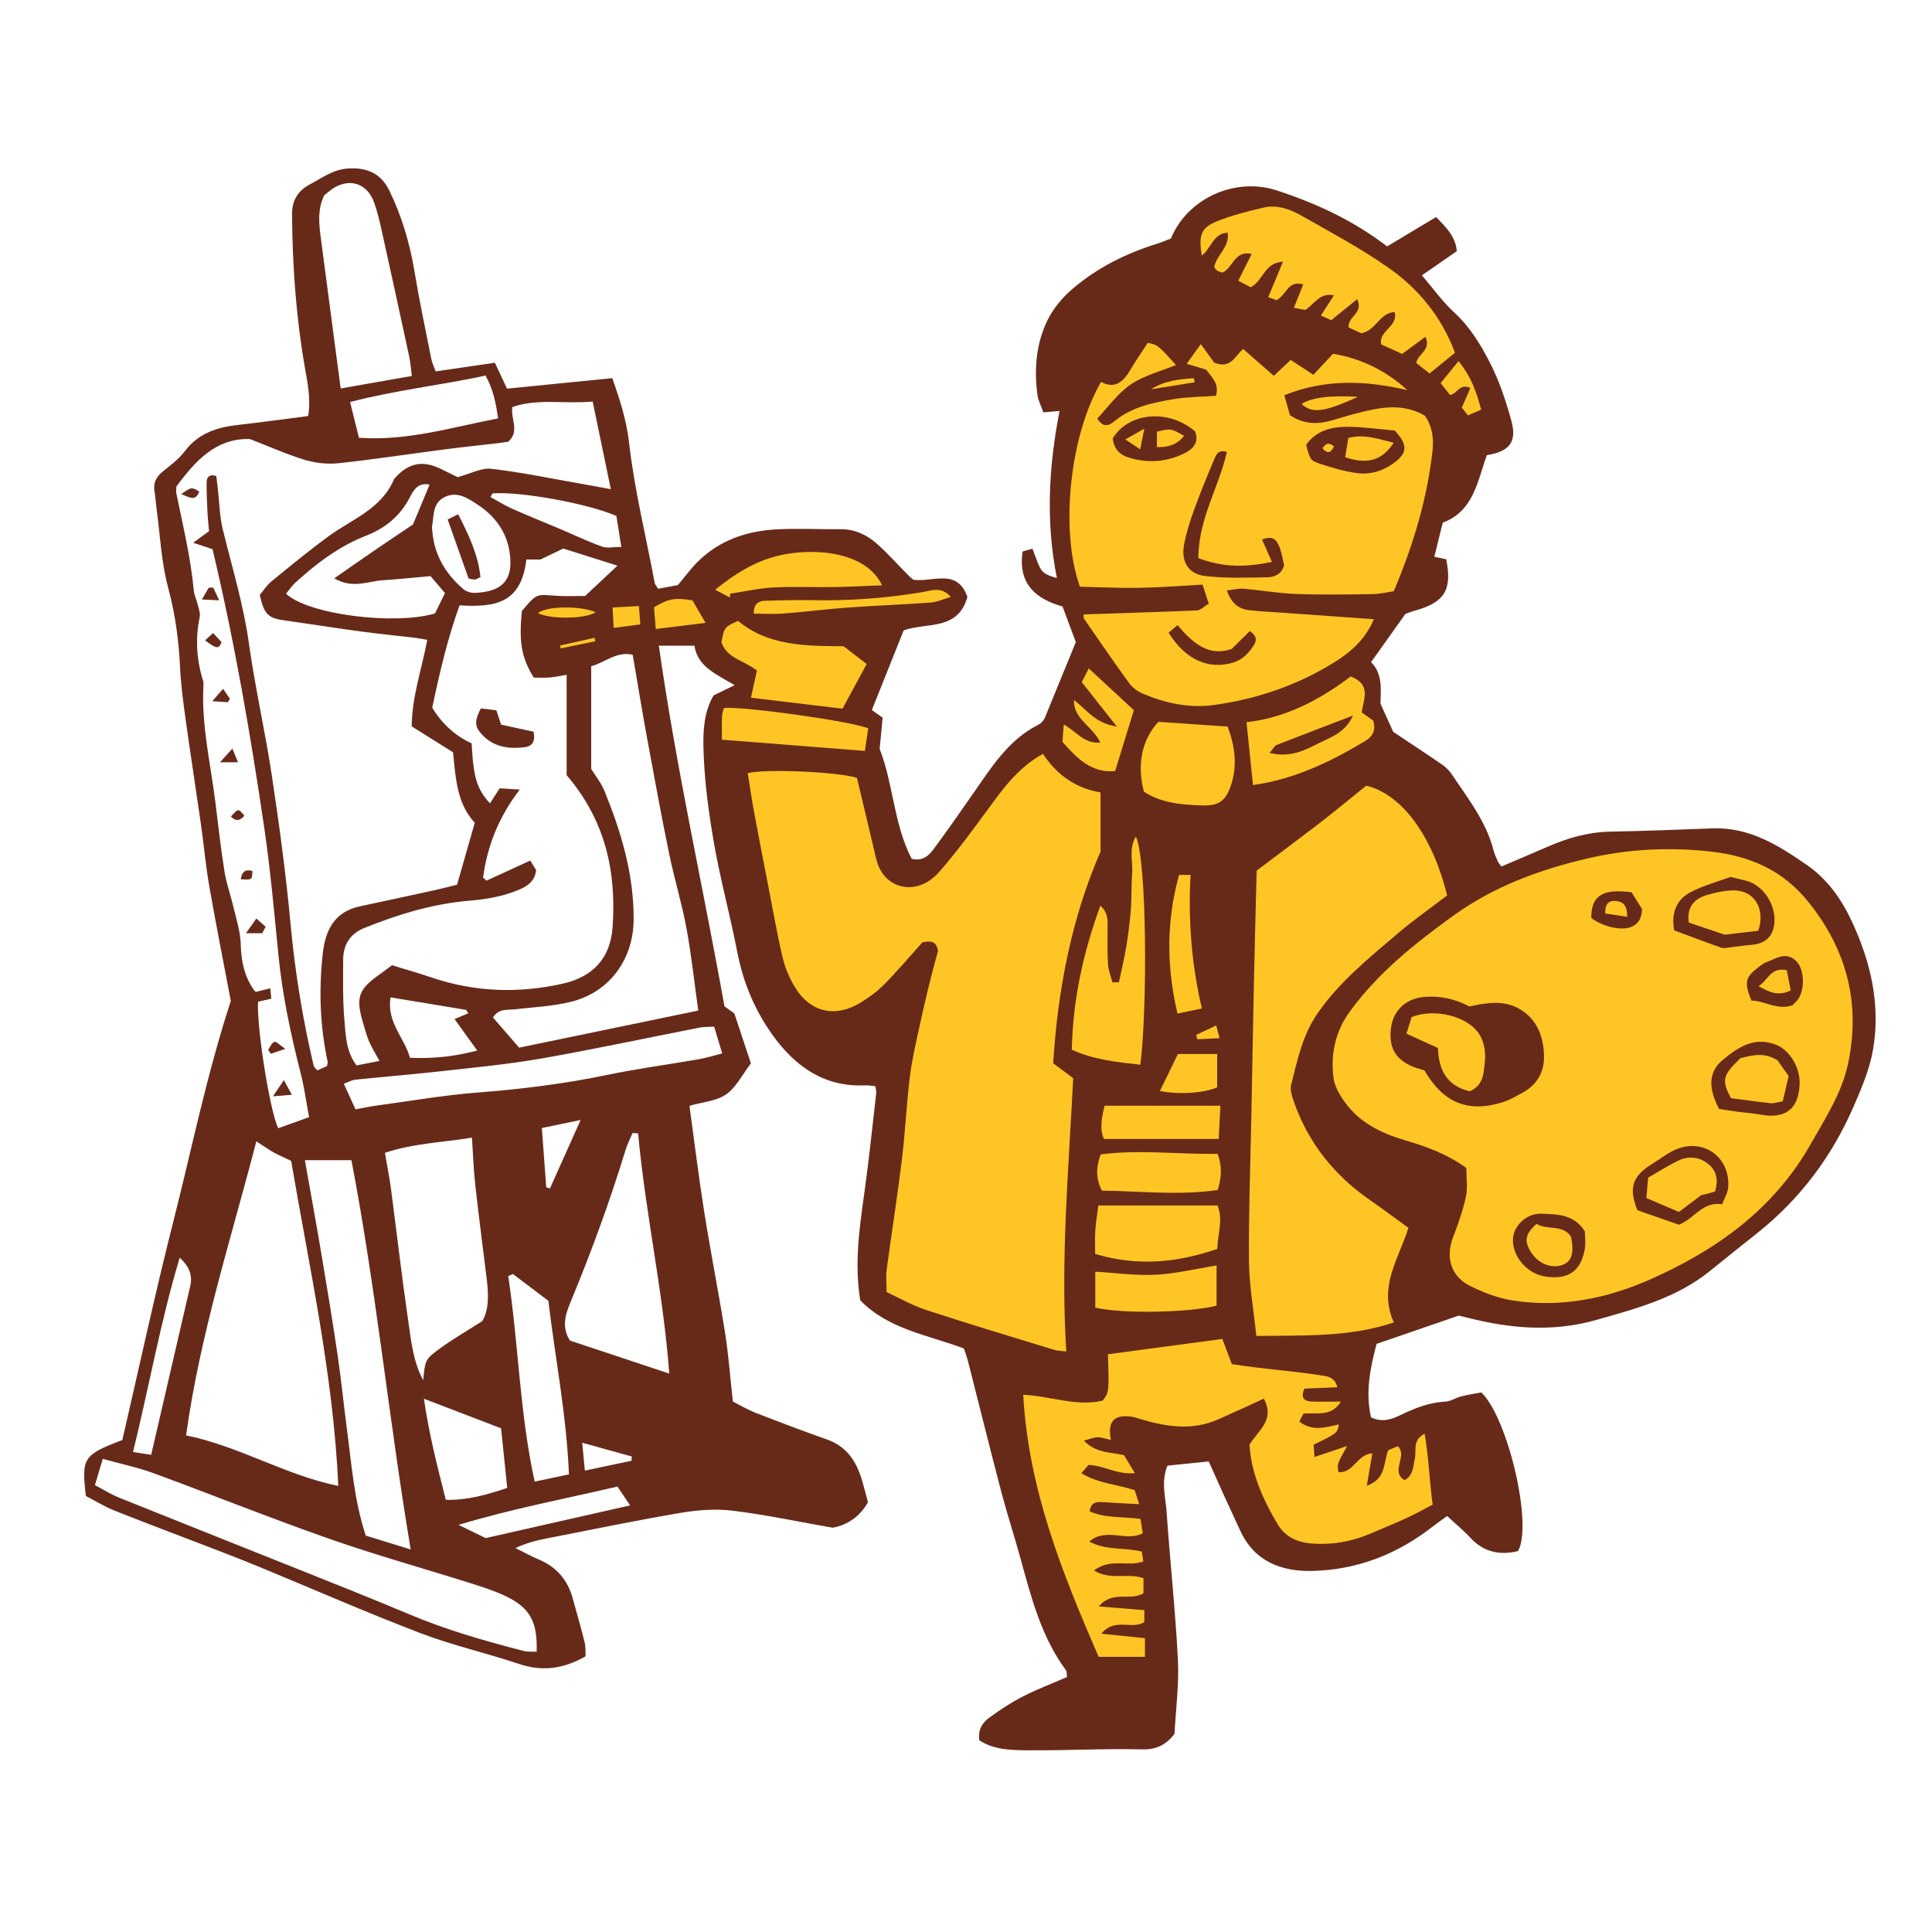 <svg version="1.1" id="svg" xmlns="http://www.w3.org/2000/svg" xmlns:xlink="http://www.w3.org/1999/xlink" x="0px" y="0px"
	 width="200px" height="200px" viewBox="0 0 200 200" enable-background="new 0 0 200 200" xml:space="preserve">
<path class="stroke" fill="#672a19"  fill-rule="evenodd" clip-rule="evenodd" d="M99.78,139.595c-3.734-1.406-7.826-1.992-10.728-4.989
	c-0.62-3.774-0.09-7.433,0.423-11.103c0.48-3.433,0.833-6.883,1.23-10.326c0.024-0.221-0.052-0.452-0.089-0.735
	c-0.381-0.034-0.727-0.103-1.068-0.087c-4.196,0.194-7.194-1.933-9.508-5.124c-1.872-2.582-3.102-5.484-3.713-8.662
	c-0.723-3.749-1.744-7.443-2.401-11.202c-0.565-3.229-1.009-6.512-1.101-9.782c-0.053-1.854,0.028-3.872,1.047-5.599
	c0.621-0.301,1.218-0.59,2.179-1.057c-1.956-1.156-3.84-1.935-4.163-4.087c-1.215,0-2.31,0-3.684,0
	c1.775,12.573,4.551,24.812,6.791,37.327c0.208,0.15,0.583,0.423,1.027,0.747c0.553,1.667,1.121,3.381,1.713,5.164
	c-0.882,1.151-1.516,2.468-2.559,3.204c-0.984,0.696-2.399,0.783-3.803,1.19c0.508,3.692,0.952,7.354,1.531,10.998
	c0.662,4.174,1.491,8.322,2.154,12.497c0.358,2.258,0.523,4.546,0.808,7.114c0.697,0.351,1.481,0.828,2.325,1.157
	c2.459,0.96,4.928,1.9,7.419,2.774c2.054,0.72,3.048,2.281,3.627,4.227c0.217,0.731,0.401,1.473,0.617,2.266
	c-0.883,1.585-2.285,2.414-3.669,2.639c-3.723-0.651-7.062-1.369-10.438-1.771c-1.772-0.211-3.643-0.045-5.415,0.257
	c-4.574,0.778-9.12,1.723-13.675,2.613c-1.082,0.211-2.156,0.47-3.29,1.011c0.809,0.399,1.601,0.841,2.43,1.191
	c1.808,0.763,2.95,2.086,3.475,3.959c0.428,1.529,0.867,3.057,1.249,4.596c0.121,0.49,0.077,1.02,0.103,1.456
	c-2.29,1.312-4.485,1.598-6.885,0.795c-3.395-1.137-6.914-1.927-10.252-3.204c-5.592-2.14-11.081-4.55-16.617-6.835
	c-1.412-0.584-2.835-1.143-4.262-1.692c-3.563-1.374-7.142-2.71-10.691-4.119c-1.08-0.43-2.083-1.052-3.028-1.539
	c-0.458-3.956-0.261-4.259,3.774-5.79c1.735-7.485,3.371-15.11,5.29-22.663c1.905-7.501,3.433-15.108,5.94-22.794
	c-0.703-3.722-1.515-7.808-2.234-11.911c-0.366-2.082-0.547-4.197-0.845-6.292c-0.532-3.723-1.114-7.44-1.63-11.166
	c-0.242-1.746-0.469-3.5-0.551-5.258c-0.129-2.771-0.501-5.46-1.229-8.164c-0.711-2.646-0.826-5.45-1.199-8.187
	c-0.079-0.583-0.107-1.174-0.208-1.753c-0.147-0.844,0.138-1.474,0.787-2.015c0.811-0.678,1.711-1.311,2.333-2.142
	c1.399-1.869,3.322-2.492,5.498-2.737c2.389-0.271,4.77-0.603,7.285-0.923c0.301-1.789-0.07-3.463-0.354-5.103
	c-0.903-5.229-1.281-10.492-1.312-15.789c-0.009-1.433,0.606-2.445,1.894-3.12c1.242-0.65,2.351-1.507,3.856-1.612
	c1.984-0.142,3.454,0.493,4.336,2.313c1.289,2.66,2.111,5.46,2.595,8.38c0.499,3.015,1.137,6.006,1.731,9.003
	c0.078,0.396,0.266,0.772,0.455,1.305c2.014-0.294,4.015-0.588,6.128-0.896c0.455,0.972,0.844,1.799,1.259,2.683
	c3.618-0.361,7.216-0.72,10.894-1.086c0.832,2.328,1.487,4.458,1.737,6.664c0.557,4.91,1.757,9.695,2.656,14.539
	c0.031,0.158,0.172,0.296,0.354,0.597c0.688-0.129,1.418-0.264,2.047-0.381c0.73-0.869,1.319-1.684,2.021-2.386
	c2.235-2.229,5.047-3.202,8.117-3.376c2.226-0.127,4.464-0.002,6.695-0.021c1.436-0.012,2.671,0.552,3.698,1.444
	c1.189,1.033,2.233,2.233,3.346,3.355c0.164,0.166,0.35,0.309,0.486,0.428c1.996,0.301,4.548-1.244,5.607,1.785
	c-0.979,3.538-4.232,2.604-6.597,3.461c-1.084,2.711-2.169,5.426-3.297,8.248c0.349,0.247,0.655,0.463,1.12,0.79
	c-0.091,0.941-0.189,1.979-0.31,3.24c1.413,3.554,1.439,7.751,3.314,11.363c1.06,0.277,1.727-0.269,2.213-0.922
	c1.436-1.924,2.804-3.899,4.178-5.869c1.876-2.688,3.612-5.5,6.683-7.062c0.355-0.182,0.639-0.508,0.764-0.866
	c1.02-2.491,2.039-4.981,3.156-7.708c-0.369-0.986-0.838-2.246-1.376-3.685c-2.671-0.762-4.646-2.258-4.132-5.7
	c0.328-0.091,0.676-0.19,1.014-0.285c0.921,2.391,0.758,2.517,2.533,3.045c-1.16-5.797-0.86-11.479,0.275-17.307
	c-0.586,0.051-1.01,0.09-1.674,0.148c-0.21-0.607-0.544-1.224-0.626-1.872c-0.335-2.614-0.122-5.221,1.017-7.597
	c0.59-1.231,1.543-2.386,2.584-3.281c2.568-2.208,5.566-3.707,8.807-4.711c0.502-0.155,0.982-0.37,1.421-0.538
	c1.733-4.196,6.671-6.366,10.918-4.989c4.108,1.333,7.964,3.126,11.463,5.808c1.691-1.014,3.343-2.004,5.073-3.041
	c1.023,1.061,2.016,2.008,2.139,3.535c-1.186,0.82-2.32,1.605-3.613,2.5c1.191,1.39,2.147,2.747,3.343,3.84
	c1.606,1.47,2.714,3.284,3.67,5.141c0.985,1.914,1.689,4.009,2.253,6.095c0.59,2.187-0.205,3.167-2.538,3.538
	c-0.975,2.651-1.345,5.793-4.569,6.991c-0.3,1.209-0.578,2.336-0.873,3.53c0.515,0.107,0.887,0.186,1.23,0.258
	c0.639,3.125-0.154,4.441-3.113,5.282c-0.336,0.096-0.672,0.2-0.997,0.329c-0.159,0.064-0.292,0.194-0.146,0.094
	c-1.278,1.797-2.362,3.32-3.519,4.945c1.199,1.186,1.009,2.8,0.974,4.3c0.438,0.966,0.843,1.86,1.322,2.92
	c1.588,1.058,3.35,2.211,5.084,3.402c0.379,0.26,0.725,0.617,0.98,1c1.664,2.485,3.545,4.855,4.311,7.837
	c0.102,0.396,0.274,0.776,0.437,1.153c0.067,0.154,0.195,0.284,0.381,0.544c1.589-0.678,3.195-1.351,4.79-2.048
	c2.065-0.902,4.185-1.516,6.468-1.562c3.526-0.067,7.051-0.204,10.575-0.338c3.838-0.145,6.874,1.761,9.838,3.826
	c2.085,1.452,3.516,3.48,4.575,5.737c1.989,4.235,3.029,8.699,2.223,13.362c-0.354,2.044-1.208,4.035-2.048,5.958
	c-2.225,5.092-5.477,9.439-9.83,12.93c-1.652,1.323-3.316,2.633-4.957,3.97c-3.482,2.837-7.685,3.938-11.891,5.125
	c-4.466,1.261-8.834,0.865-13.224-0.244c-0.396-0.1-0.794-0.194-0.925-0.227c-2.951,1.016-5.656,1.946-8.516,2.929
	c-0.637,2.439-1.184,4.984-0.571,7.607c1.129,0.528,2.077,0.234,2.987-0.209c1.489-0.725,2.994-1.335,4.688-1.419
	c0.561-0.028,1.096-0.401,1.661-0.544c0.726-0.183,1.468-0.292,2.087-0.411c2.821,2.787,5.332,13.832,3.786,16.428
	c-1.858,0.446-3.525,0.133-4.921-1.375c-0.71-0.768-1.527-1.437-2.41-2.257c-0.472,0.344-1.041,0.735-1.585,1.158
	c-3.643,2.831-7.78,4.42-12.376,4.525c-3.238,0.073-6.03-0.996-7.494-4.241c-0.531-1.177-1.086-2.344-1.621-3.52
	c-0.531-1.167-1.051-2.34-1.604-3.572c-1.51,0.153-2.889,0.293-4.275,0.434c-0.684,1.674-0.191,3.255-0.085,4.798
	c0.351,5.104,0.91,10.195,1.169,15.302c0.129,2.556-0.222,5.135-0.354,7.676c-0.882,1.104-1.834,1.632-3.337,1.596
	c-3.938-0.098-7.885,0.127-11.825,0.096c-1.726-0.014-3.521-0.037-5.039-1.033c-0.16-1.067,0.299-1.797,0.946-2.281
	c1.118-0.835,2.302-1.61,3.542-2.247c1.49-0.767,3.067-1.363,4.584-2.022c-0.047-0.361-0.011-0.572-0.1-0.693
	c-2.542-3.443-3.589-7.49-4.693-11.521c-0.637-2.325-1.392-4.618-2.004-6.949c-1.18-4.491-2.293-8.999-3.442-13.498
	C100.105,140.496,99.934,140.058,99.78,139.595z M25.861,45.449c-3.502-0.106-5.64,2.258-7.603,4.922
	c0,0.278-0.04,0.521,0.006,0.745c0.686,3.33,1.483,6.641,1.8,10.039c0.042,0.459,0.277,0.898,0.385,1.354s0.311,0.953,0.222,1.379
	c-0.464,2.238-0.327,4.424,0.355,6.592c0.052,0.163,0.042,0.352,0.033,0.527c-0.222,4.093,0.749,8.062,1.243,12.08
	c0.294,2.384,0.559,4.773,0.94,7.144c0.204,1.264,0.653,2.485,0.944,3.738c0.291,1.249,0.706,2.509,0.736,3.771
	c0.041,1.767,0.376,3.371,1.412,4.808c0.059,0.08,0.168,0.123,0.175,0.128c0.489-0.122,0.916-0.229,1.475-0.369
	c0.042,0.46,0.07,0.771,0.099,1.08c-0.537,0.121-0.97,0.219-1.371,0.309c-0.153,2.541,1.196,11.229,2.086,13.1
	c1.031-0.371,2.087-0.751,3.199-1.15c-0.307-1.631-0.5-3.089-0.861-4.503c-1.034-4.048-1.904-8.12-2.314-12.288
	c-0.434-4.386-0.824-8.779-1.463-13.137c-1.424-9.703-3.093-19.367-5.359-28.87c-0.611-0.202-1.131-0.375-2.002-0.664
	c0.696-0.508,1.123-0.818,1.643-1.196c-0.054-0.64-0.133-1.336-0.166-2.034c-0.05-0.997-0.096-1.997-0.086-2.994
	c0.006-0.525,0.235-0.92,1-0.678c0.05,0.41,0.11,0.865,0.162,1.32c0.162,1.396,0.178,2.829,0.508,4.183
	c0.958,3.933,2.15,7.796,2.711,11.837c0.639,4.593,1.69,9.126,2.379,13.714c0.768,5.114,1.463,10.247,1.938,15.396
	c0.457,4.931,1.25,9.786,2.385,14.596c0.036,0.151,0.209,0.271,0.376,0.475c0.351-0.152,0.704-0.305,1-0.435
	c0.038-0.229,0.093-0.352,0.07-0.457c-0.797-3.714-0.927-7.46-0.501-11.227c0.271-2.397,1.205-4.301,3.837-4.86
	c2.641-0.561,5.278-1.134,7.915-1.713c0.784-0.173,1.559-0.384,2.148-0.53c0.647-2.265,1.225-4.285,1.832-6.413
	c-1.832-1.948-1.979-4.565-2.25-7.288c-1.394-0.875-2.821-1.771-4.277-2.686c0.024-3.098,1.041-5.947,1.611-8.959
	c-0.484-0.081-0.875-0.164-1.27-0.211c-1.866-0.221-3.738-0.401-5.602-0.653c-2.671-0.362-5.335-0.783-8.004-1.163
	c-1.611-0.23-2.026-0.64-2.466-2.617c0.357-0.425,0.706-0.991,1.192-1.39c1.953-1.599,3.904-3.205,5.94-4.692
	c2.428-1.774,5.469-2.821,6.762-5.894c0.022-0.052,0.073-0.093,0.112-0.136c1.389-1.562,2.871-1.855,4.734-0.939
	c0.682,0.335,1.364,0.666,1.747,0.852c1.363-0.363,2.46-0.98,3.47-0.864c3.08,0.356,6.129,0.994,9.188,1.528
	c0.962,0.167,1.92,0.351,3.198,0.586c-0.65-3.14-1.25-6.033-1.881-9.074c-2.919,0.271-5.678-0.342-8.309,0.566
	c-0.208,1.279,0.799,2.498-0.438,3.597c-0.293,0.041-0.69,0.104-1.092,0.15c-1.809,0.212-3.62,0.398-5.425,0.633
	c-3.668,0.477-7.326,1.038-11.004,1.435c-1.137,0.122-2.373,0.001-3.47-0.325C29.771,47.072,27.997,46.271,25.861,45.449z
	 M63.919,58.557c-2-0.632-3.756-1.187-5.607-1.772c-0.723,0.346-1.514,0.725-2.37,1.136c-0.442,0-0.953,0-1.453,0
	c-0.523,4.519-3.201,4.971-6.916,4.744c-1.243,3.429-2.073,7.007-2.827,10.6c1.043,1.702,2.409,2.925,4.076,3.687
	c0.189,3.554,0.519,4.681,1.9,6.214c0.358-0.558,0.71-1.104,1.003-1.56c0.822,0.052,1.373,0.086,2.08,0.13
	c-2.171,2.821-3.358,5.823-3.795,9.105c0.116,0.109,0.234,0.217,0.351,0.325c1.515-0.695,3.031-1.393,4.534-2.083
	c0.235,0.387,0.436,0.713,0.605,0.993c-0.135,1.132-0.87,1.646-1.788,2.034c-1.646,0.692-3.354,0.982-5.133,1.131
	c-3.772,0.316-7.366,1.413-10.866,2.824c-1.477,0.595-2.191,1.741-2.189,3.306c0.002,2.059-0.055,4.125,0.124,6.171
	c0.14,1.597,0.153,3.291,1.261,4.75c0.751-0.146,1.473-0.287,2.375-0.463c-0.447-0.828-0.827-1.423-1.096-2.062
	c-0.272-0.648-0.442-1.341-0.643-2.017c-0.727-2.455-0.418-3.342,1.643-4.801c0.471-0.332,0.928-0.686,1.392-1.029
	c1.412,0.436,2.765,0.817,4.095,1.269c4.461,1.513,8.984,1.665,13.557,0.645c3.133-0.7,4.955-2.628,5.182-5.84
	c0.402-5.69-0.698-11-4.757-15.752c0-3.221,0-6.72,0-10.386c-0.763,0.124-1.266,0.241-1.772,0.278
	c-0.566,0.042-1.138,0.01-1.632,0.01c-1.281-2.093-1.549-3.668-1.228-6.893c1.642-1.964,1.53-1.69,3.736-1.566
	c0.875,0.049,1.757,0.008,2.812,0.008C61.607,60.723,62.741,59.659,63.919,58.557z M26.536,118.15
	c-2.622,10.121-5.825,19.964-7.273,30.44c5.528,1.126,10.273,4.118,15.759,5.233c-0.531-11.601-3.012-22.638-4.881-33.653
	c-0.748-0.355-1.29-0.58-1.799-0.863C27.841,119.028,27.373,118.69,26.536,118.15z M53.74,108.454
	c6.219-1.287,12.332-2.554,18.545-3.84c-0.414-2.957-0.709-5.758-1.222-8.519c-0.482-2.595-1.261-5.132-1.793-7.719
	c-0.815-3.969-1.548-7.954-2.279-11.94c-0.528-2.876-0.998-5.764-1.495-8.66c-1.696-0.377-2.854,0.812-4.294,1.19
	c0,3.631,0,7.146,0,10.636c0.464,0.752,1.037,1.453,1.364,2.256c1.737,4.26,3.044,8.623,3.029,13.292
	c-0.012,4.141-2.482,7.57-6.487,8.555c-1.921,0.472-3.936,0.565-5.913,0.786c-0.738,0.084-1.543-0.115-2.166,0.836
	C51.869,106.296,52.737,107.296,53.74,108.454z M9.826,153.741c1.025,0.538,1.721,0.981,2.472,1.283
	c5.929,2.387,11.872,4.738,17.805,7.116c4.083,1.636,8.179,3.247,12.23,4.958c3.855,1.629,7.856,2.773,11.896,3.812
	c0.42,0.109,0.882,0.056,1.324,0.076c0.104-3.108-0.688-4.559-3.244-5.771c-1.16-0.55-2.401-0.944-3.629-1.332
	c-4.873-1.537-9.804-2.909-14.623-4.599c-6.096-2.137-12.092-4.552-18.155-6.778c-1.633-0.6-3.354-0.955-5.263-1.486
	C10.348,151.996,10.109,152.792,9.826,153.741z M31.562,120.102c0.615,3.49,1.207,6.721,1.752,9.959
	c0.574,3.417,1.139,6.835,1.642,10.262c0.374,2.551,0.624,5.119,0.964,7.676c0.48,3.604,0.723,7.251,1.943,10.965
	c1.353,0.417,2.824,0.871,4.65,1.436c-2.284-13.666-3.596-27.091-6.134-40.297C34.71,120.102,33.315,120.102,31.562,120.102z
	 M49.913,136.769c0.706-1.131,0.675-2.746,0.47-4.39c-0.406-3.263-0.828-6.522-1.19-9.79c-0.173-1.555-0.222-3.121-0.335-4.818
	c-3.09,0.5-6.077,0.586-9.01,1.57c0.227,1.326,0.467,2.524,0.626,3.731c0.606,4.594,1.132,9.197,1.802,13.782
	c0.292,1.995,0.478,4.054,1.532,6.028c0.212-2.128,0.183-2.167,1.878-3.394C46.899,138.611,48.206,137.859,49.913,136.769z
	 M66.059,117.327c-0.193-0.01-0.387-0.02-0.581-0.031c-0.24,0.577-0.533,1.138-0.715,1.732c-1.617,5.285-3.511,10.468-5.624,15.576
	c-0.521,1.265-1.101,2.649-0.14,4.169c3.27,1.087,6.645,2.209,10.283,3.42C68.646,133.644,66.802,125.56,66.059,117.327z
	 M42.634,38.92c-0.117-0.879-0.154-1.459-0.276-2.021c-0.951-4.412-1.911-8.823-2.889-13.229c-0.203-0.917-0.429-1.834-0.743-2.716
	c-0.718-2.012-2.617-2.59-4.366-1.369c-0.286,0.2-0.55,0.433-0.798,0.632c-0.699,1.437-0.549,2.898-0.359,4.357
	c0.522,4.011,1.056,8.019,1.586,12.028c0.151,1.144,0.304,2.286,0.479,3.611C37.756,39.776,40.087,39.367,42.634,38.92z
	 M36.805,114.842c0.854-0.157,1.482-0.298,2.119-0.385c3.494-0.472,6.977-1.082,10.486-1.355c4.516-0.352,8.984-0.896,13.42-1.821
	c3.156-0.659,6.359-1.079,9.538-1.634c0.783-0.137,1.548-0.384,2.392-0.599c-0.311-1.032-0.561-1.864-0.832-2.767
	c-0.563,0.031-1.03,0.004-1.475,0.091c-5.477,1.069-10.936,2.245-16.431,3.208c-3.464,0.605-6.979,0.933-10.478,1.325
	c-2.92,0.328-5.851,0.562-8.773,0.866c-0.365,0.039-0.713,0.252-1.178,0.423C36.016,113.116,36.375,113.901,36.805,114.842z
	 M44.566,59.639c-1.772,0.157-3.346,0.327-4.923,0.426c-1.554,0.1-3.141,0.923-5.039-0.198c1.557-1.08,2.877-2.008,4.21-2.918
	c1.402-0.958,2.815-1.899,3.938-2.656c0.655-1.571,1.177-2.822,1.722-4.129c-1.213-0.24-1.655,0.561-2.061,1.342
	c-0.996,1.915-2.512,3.166-4.527,3.953c-2.773,1.081-5.117,2.866-7.306,4.852c-0.371,0.337-0.653,0.771-0.969,1.152
	c2.275,2.154,11.21,3.28,15.416,2.046c0.331-0.675,0.662-1.35,1.037-2.114C45.578,60.823,45.089,60.251,44.566,59.639z
	 M53.095,131.884c-0.161,0.075-0.322,0.151-0.483,0.227c1.068,7.021,1.18,14.163,2.736,21.266c1.269-0.268,2.379-0.502,3.549-0.75
	c-0.257-6.2-1.428-12.071-2.132-17.971C55.498,133.699,54.297,132.791,53.095,131.884z M37.158,45.319
	c5.052,0.35,9.625-1.095,14.403-2.004c-0.234-1.658-0.52-3.053-1.298-4.433c-4.666,1.001-9.356,1.515-14.023,2.737
	C36.563,42.927,36.843,44.05,37.158,45.319z M51.872,147.858c-2.685-1.029-5.229-2.005-7.989-3.063
	c0.52,3.607,1.385,7.013,2.268,10.465c2.298,0.056,4.271-0.539,6.358-1.228C52.285,151.863,52.076,149.843,51.872,147.858z
	 M44.721,54.521c0.106,2.747,1.315,4.821,3.275,6.486c0.283,0.239,0.757,0.38,1.134,0.367c2.538-0.093,4.132-1.034,3.614-4.275
	c-0.33-2.072-1.498-3.66-3.243-4.821c-1.038-0.689-2.116-1.436-3.408-0.854C44.725,52.04,44.934,53.459,44.721,54.521z
	 M42.439,109.501c2.486,0.109,4.658-0.146,6.964-0.748c-0.776-1.076-1.445-2.006-2.35-3.26c0.541-0.226,0.985-0.411,1.429-0.596
	c-0.077-0.118-0.154-0.235-0.232-0.354c-2.555-0.423-5.109-0.846-7.82-1.295C40.011,105.841,41.871,107.413,42.439,109.501z
	 M15.65,150.601c1.369-5.92,2.703-11.69,4.041-17.459c0.262-1.134-0.097-2.032-1.088-2.946c-2.004,6.66-3.165,13.347-4.833,20.116
	C14.444,150.414,14.982,150.497,15.65,150.601z M50.986,51.076c-0.07,0.125-0.14,0.251-0.209,0.375
	c0.733,0.402,1.444,0.858,2.207,1.197c1.651,0.734,3.332,1.405,4.998,2.111c1.447,0.613,2.87,1.295,4.348,1.827
	c0.525,0.19,1.176,0.031,1.988,0.031c-0.2-1.258-0.362-2.275-0.511-3.208C60.783,52.1,53.816,50.853,50.986,51.076z M50.279,159.222
	c4.924-1.114,9.811-2.22,14.951-3.384c-0.54-0.802-0.911-1.353-1.312-1.949c-5.451,1.273-10.832,2.276-16.451,3.966
	C48.646,158.427,49.466,158.826,50.279,159.222z M56.545,122.906c0.129,0.038,0.258,0.079,0.387,0.118
	c1.007-2.244,2.012-4.488,3.175-7.085c-1.58,0.329-2.747,0.57-4.013,0.834C56.25,118.896,56.396,120.901,56.545,122.906z
	 M60.271,149.349c0.103,1.086,0.179,1.893,0.273,2.887c1.791-0.377,3.309-0.695,4.827-1.016c0.01-0.148,0.021-0.296,0.033-0.442
	C63.799,150.33,62.193,149.884,60.271,149.349z"/>
<path class="stroke" fill="#672a19"  fill-rule="evenodd" clip-rule="evenodd" d="M27.148,96.609c-0.46,0-0.92,0-1.688,0c0.409-0.579,0.64-0.905,1.08-1.527
	c0.42,0.374,0.688,0.613,0.956,0.853C27.381,96.159,27.265,96.385,27.148,96.609z"/>
<path class="stroke" fill="#672a19"  fill-rule="evenodd" clip-rule="evenodd" d="M24.053,77.493c0.268,0.648,0.391,0.946,0.586,1.417c-0.611,0-1.057,0-1.867,0
	C23.287,78.341,23.559,78.038,24.053,77.493z"/>
<path class="stroke" fill="#672a19"  fill-rule="evenodd" clip-rule="evenodd" d="M23.59,72.693c-0.419-0.027-0.838-0.056-1.607-0.107
	c0.473-0.548,0.731-0.849,1.107-1.284c0.31,0.449,0.51,0.738,0.711,1.027C23.73,72.451,23.66,72.573,23.59,72.693z"/>
<path class="stroke" fill="#672a19"  fill-rule="evenodd" clip-rule="evenodd" d="M22.078,60.834c0.167,0.357,0.334,0.716,0.609,1.309
	c-0.688-0.032-1.1-0.052-1.788-0.084c0.322-0.553,0.519-0.891,0.716-1.229C21.77,60.831,21.924,60.833,22.078,60.834z"/>
<path class="stroke" fill="#672a19"  fill-rule="evenodd" clip-rule="evenodd" d="M29.387,111.813c0.363,0.666,0.53,0.971,0.828,1.517
	c-0.675,0.055-1.118,0.091-1.96,0.159C28.717,112.805,28.941,112.473,29.387,111.813z"/>
<path class="stroke" fill="#672a19"  fill-rule="evenodd" clip-rule="evenodd" d="M18.758,51.151c1.073-0.747,1.073-0.747,1.865-0.262
	C20.233,51.939,19.659,51.49,18.758,51.151z"/>
<path class="stroke" fill="#672a19"  fill-rule="evenodd" clip-rule="evenodd" d="M21.227,66.286c0.267-0.24,0.5-0.452,0.832-0.752
	c0.428,0.457,0.672,0.718,0.875,0.935C22.661,67.205,22.405,67.186,21.227,66.286z"/>
<path class="stroke" fill="#672a19"  fill-rule="evenodd" clip-rule="evenodd" d="M29.538,108.579c-0.769,0.26-1.153,0.389-1.499,0.506
	c-0.153-0.234-0.291-0.377-0.266-0.417c0.189-0.301,0.361-0.726,0.637-0.815C28.606,107.788,28.953,108.182,29.538,108.579z"/>
<path class="stroke" fill="#672a19"  fill-rule="evenodd" clip-rule="evenodd" d="M24.925,91.022c0.134-0.909,0.573-1.019,1.204-0.863
	C26.103,91.091,26.103,91.091,24.925,91.022z"/>
<path class="stroke" fill="#672a19"  fill-rule="evenodd" clip-rule="evenodd" d="M23.905,84.528c0.769-0.854,0.769-0.854,1.39-0.085
	C24.854,84.966,24.427,85.061,23.905,84.528z"/>
<path class="stroke" fill="#672a19"  fill-rule="evenodd" clip-rule="evenodd" d="M55.235,75.747c0.213,1.014-0.164,1.508-0.899,1.601
	c-1.682,0.21-3.282-0.007-4.491-1.363c-0.726-0.813-0.727-1.344-0.074-2.646c0.495,0.059,1.048,0.124,1.613,0.19
	c0.171,0.519,0.311,0.943,0.489,1.487C52.95,75.25,54.072,75.494,55.235,75.747z"/>
<path class="stroke" fill="#672a19"  fill-rule="evenodd" clip-rule="evenodd" d="M46.341,53.772c0.421-0.206,0.664-0.327,1.092-0.537
	c1.07,2.113,2.062,4.156,2.302,6.503c-0.269,0.124-0.416,0.244-0.568,0.251c-0.221,0.009-0.443-0.063-0.658-0.101
	C47.793,57.871,47.1,55.911,46.341,53.772z"/>
<path fill-rule="evenodd" clip-rule="evenodd" fill="#ffc524" class="fill" d="M151.791,120.9c-2.084-1.489-4.197-2.226-6.327-2.854
	c-2.497-0.735-4.733-1.829-6.272-3.985c-0.532-0.745-1.05-1.641-1.155-2.518c-0.294-2.454,0.19-4.763,1.7-6.834
	c2.913-3.998,6.692-7.009,10.663-9.883c4.241-3.07,9.009-4.817,14.002-5.975c4.14-0.959,8.376-1.174,12.634-0.704
	c4.086,0.45,7.516,1.911,10.187,5.246c3.987,4.974,5.388,10.521,4.098,16.673c-0.643,3.062-2.38,5.731-3.923,8.445
	c-3.815,6.707-9.774,10.931-16.604,13.95c-4.489,1.983-9.319,2.953-14.285,2.149c-1.481-0.239-2.954-0.812-4.308-1.479
	c-2.024-0.999-2.581-2.978-1.766-5.093c0.524-1.362,1.016-2.756,1.319-4.18C151.953,122.927,151.791,121.914,151.791,120.9z
	 M152.112,104.187c-1.536-0.804-3.127-1.148-4.8-0.972c-1.802,0.191-3.062,1.409-3.304,3.109c-0.29,2.029,0.396,3.312,2.208,4.077
	c0.424,0.179,0.877,0.287,1.236,0.402c1.964,3.368,4.488,4.405,8.051,3.316c0.719-0.22,1.389-0.613,2.059-0.972
	c1.609-0.863,2.358-2.238,2.268-4.053c-0.096-1.911-0.75-3.561-2.455-4.6C155.742,103.5,153.99,103.781,152.112,104.187z
	 M179.139,90.782c-1.302,0.482-2.781,0.874-4.107,1.562c-1.491,0.771-2.05,2.149-1.723,3.968c1.625,0.603,3.244,1.219,4.878,1.793
	c0.255,0.09,0.579,0.002,0.868-0.029c0.748-0.082,1.492-0.208,2.242-0.263c1.182-0.089,1.966-0.624,2.261-1.604
	c0.595-1.973-0.739-4.446-2.712-5.012C180.396,91.068,179.936,90.974,179.139,90.782z M177.954,114.796
	c0.637,0.097,1.321,0.209,2.011,0.303c0.757,0.102,1.523,0.144,2.272,0.284c2.594,0.486,3.966-0.575,4.062-3.184
	c0.062-1.675-1.022-3.441-2.339-4.002c-2.285-0.976-4.03,0.214-5.609,1.513C176.748,111.029,176.905,112.786,177.954,114.796z
	 M178.279,124.667c0.252-0.681,0.577-1.196,0.621-1.734c0.248-3.071-2.471-5.12-5.322-3.98c-0.903,0.361-1.689,1.014-2.534,1.527
	c-2.069,1.256-2.475,2.527-1.537,4.802c1.476,0.517,2.934,1.026,4.286,1.499C175.408,126.18,176.188,124.353,178.279,124.667z
	 M164.068,127.483c-1.146-1.837-2.914-1.763-4.486-1.842c-1.527-0.075-2.845,1.23-2.954,2.496c-0.158,1.858,1.435,3.746,3.394,4.02
	c2.32,0.323,3.605-0.54,4.028-2.81C164.174,128.684,164.068,127.977,164.068,127.483z M181.307,103.582
	c1.361,0.001,2.691,1.049,4.27,0.472c0.217-0.238,0.449-0.432,0.603-0.674c0.708-1.115,0.579-3.142-0.271-3.928
	c-1.069-0.99-2.087-0.191-3.095,0.17c-0.319,0.115-0.594,0.369-0.872,0.58C180.675,101.164,180.546,101.731,181.307,103.582z
	 M168.898,92.368c-3.037-0.408-4.189,0.381-4.165,2.659c1.059,0.829,2.875,1.304,3.935,0.993c0.82-0.241,1.265-0.806,1.324-1.906
	C169.668,93.596,169.243,92.92,168.898,92.368z"/>
<path fill-rule="evenodd" clip-rule="evenodd" fill="#ffc524" class="fill" d="M113.927,82.026c0,2.104,0,3.963,0,6.132
	c-2.968,6.794-4.427,14.235-4.903,21.913c0.768,0.57,1.42,1.055,2.072,1.539c-0.463,9.401-1.322,18.751-0.713,28.29
	c-0.495-0.061-0.892-0.052-1.252-0.163c-4.432-1.358-8.873-2.689-13.278-4.134c-1.426-0.467-2.753-1.238-4.076-1.848
	c0-0.95-0.078-1.655,0.014-2.338c0.507-3.785,1.107-7.56,1.571-11.35c0.348-2.844,0.474-5.716,0.823-8.559
	c0.222-1.803,0.639-3.583,1.025-5.361c0.558-2.567,1.168-5.123,1.887-7.682c-0.104-1.081-0.858-1.096-1.618-0.907
	c-1.378,1.532-2.625,3.018-3.985,4.39c-0.732,0.737-1.61,1.366-2.509,1.901c-2.562,1.528-5.121,0.921-6.671-1.621
	c-0.571-0.938-1.031-1.998-1.284-3.062c-0.582-2.45-1.011-4.936-1.492-7.41c-0.502-2.581-1.008-5.162-1.485-7.75
	c-0.245-1.321-0.435-2.654-0.645-3.96c1.681-0.492,9.437-0.139,11.304,0.479c0.644,2.707,1.301,5.438,1.94,8.173
	c0.233,1.003,0.628,1.896,1.494,2.516c1.466,1.047,3.532,0.807,5.06-0.931c1.817-2.066,3.447-4.304,5.078-6.525
	c1.571-2.141,3.105-4.295,5.687-5.723C109.396,80.241,111.471,81.649,113.927,82.026z"/>
<path fill-rule="evenodd" clip-rule="evenodd" fill="#ffc524" class="fill" d="M125.873,40.975c0.367-1.216-0.374-1.879-1.029-2.719
	c-0.567-0.168-1.231-0.366-2.001-0.594c0.421-0.586,0.815-1.136,1.466-2.04c0.584,0.808,1.057,1.461,1.391,1.923
	c1.719,0.689,2.128-0.694,2.993-1.418c1.019,0.892,2.039,1.786,3.171,2.778c0.715-0.672,1.246-1.171,1.75-1.645
	c0.766,0.5,1.523,0.995,2.348,1.533c0.782-0.834,1.409-1.501,2.037-2.17c2.995,0.505,5.502,1.77,7.692,3.764
	c-4.269-1-8.456-1.192-12.741,0.527c0.25,0.881,0.436,1.531,0.588,2.071c1.432,0.938,2.802,0.949,4.215,0.565
	c0.964-0.262,1.913-0.576,2.882-0.814c2.231-0.553,4.473-1.057,6.854,0.282c0.693,0.94,0.967,2.197,0.809,3.618
	c-0.559,5.012-1.988,9.771-4.014,14.569c-0.715,0.103-1.449,0.29-2.187,0.3c-2.646,0.034-5.296,0.079-7.939-0.019
	c-1.816-0.066-3.622-0.389-5.437-0.543c-0.513-0.043-1.043,0.104-1.722,0.183c0.47,1.312,1.207,1.902,2.269,2.033
	c1.107,0.136,2.228,0.18,3.343,0.26c3.154,0.225,6.31,0.447,9.61,0.681c-0.87,2.081-2.41,3.435-4.222,4.543
	c-3.815,2.338-7.966,3.744-12.381,4.344c-2.565,0.349-5.033-0.208-7.39-1.211c-0.518-0.22-1.028-0.632-1.359-1.088
	c-1.587-2.183-3.113-4.409-4.647-6.63c-0.081-0.118-0.038-0.323-0.05-0.458c3.945-0.13,7.853-0.243,11.757-0.413
	c0.353-0.016,0.688-0.392,1.2-0.702c-0.232-0.713-0.455-1.394-0.642-1.966c-2.312,0.125-4.407,0.299-6.505,0.334
	c-2.097,0.034-4.194-0.072-6.186-0.115c-2.098-5.811-1.051-15.678,2.186-21.199c1.471,0.78,2.322-0.047,3.042-1.272
	c0.561-0.956,1.201-1.865,1.792-2.772c1.014,0.196,1.014,0.196,2.923,2.289c-1.545,0.638-3.286,1.066-4.68,2.01
	c-1.355,0.917-2.356,2.36-3.468,3.525c0.666,1.102,1.33,0.65,1.781,0.279c1.817-1.489,4.012-1.929,6.213-2.294
	C122.963,41.076,124.381,41.082,125.873,40.975z M124.051,57.775c0.018-4.101,2.146-7.371,2.953-10.985
	c-0.948-0.307-1.143,0.359-1.349,0.851c-0.727,1.729-1.44,3.464-2.076,5.226c-0.418,1.156-0.791,2.344-1.009,3.549
	c-0.312,1.727,0.441,3.004,2.176,3.212c2.132,0.257,4.311,0.168,6.467,0.133c0.77-0.014,1.488-0.371,1.715-1.241
	c-0.512-2.665-0.924-3.165-2.283-2.673c0.318,0.723,0.637,1.441,1.024,2.321C129.017,58.729,126.645,58.771,124.051,57.775z
	 M144.382,44.571c-1.691-0.144-3.308-0.389-4.924-0.389c-1.662,0-3.241,0.412-4.245,1.871c0.369,1.43,0.421,1.626,1.373,1.938
	c1.271,0.417,2.573,0.807,3.893,0.984c1.359,0.184,2.67-0.207,3.806-1.04C145.713,46.89,145.76,46.046,144.382,44.571z
	 M115.188,45.387c0.116,1.026,0.673,1.684,1.677,1.988c1.993,0.603,3.933,0.457,5.787-0.469c0.905-0.451,1.482-1.147,1.066-2.243
	C121.004,42.308,116.827,42.666,115.188,45.387z M121.905,64.709c-0.459,0.386-0.738,0.62-0.933,0.783
	c1.781,2.871,4.193,3.843,6.67,3.101c0.992-0.297,1.598-0.961,2.117-1.747c0.3-0.453,0.445-0.986-0.387-1.512
	c-0.553,0.547-1.146,1.131-1.871,1.847C125.291,67.952,123.629,66.802,121.905,64.709z"/>
<path fill-rule="evenodd" clip-rule="evenodd" fill="#ffc524" class="fill" d="M130.055,138.298c-0.286-2.756-0.742-5.253-0.762-7.752
	c-0.042-5.049,0.152-10.1,0.25-15.148c0.087-4.568,0.165-9.135,0.263-13.701c0.081-3.803,0.185-7.604,0.282-11.574
	c2.115-1.592,4.225-3.16,6.312-4.758c1.208-0.924,2.382-1.895,3.568-2.847c0.503-0.403,1-0.812,1.462-1.187
	c3.561,0.843,6.799,4.985,8.375,11.358c-1.72,1.321-3.539,2.598-5.221,4.034c-2.941,2.512-5.957,4.939-8.197,8.188
	c-1.56,2.259-2.085,4.831-2.725,7.384c-0.129,0.518,0.073,1.168,0.262,1.708c1.477,4.246,4.129,7.599,7.808,10.163
	c1.347,0.939,2.665,1.922,4.065,2.935c-0.972,3.171-3.167,6.104-1.508,9.798C139.666,138.45,135.011,138.222,130.055,138.298z"/>
<path fill-rule="evenodd" clip-rule="evenodd" fill="#ffc524" class="fill" d="M139.458,149.688c-1.05,1.88-1.05,1.88-0.893,2.705
	c1.528,0.148,1.878-1.814,3.502-1.951c-0.189,1.105-0.358,2.083-0.578,3.361c2.03-0.715,1.707-2.364,2.214-3.671
	c0.282-0.121,0.641-0.272,0.998-0.425c1.066,1.049-0.826,2.598,0.709,3.532c0.936-0.568,0.885-1.486,1.065-2.328
	c0.168-0.784-0.291-1.801,1.001-2.502c0.434,2.494,0.491,4.858,0.834,7.351c-0.905,0.469-1.757,0.952-2.645,1.36
	c-1.224,0.565-2.475,1.073-3.715,1.606c-2.021,0.871-4.146,1.25-6.32,1.043c-1.358-0.129-2.586-0.679-3.364-1.979
	c-1.558-2.598-2.741-5.307-2.919-8.233c0.915-1.513,2.672-2.564,1.481-4.772c-0.641,0.299-1.202,0.565-1.768,0.822
	c-0.96,0.436-1.924,0.863-2.885,1.297c-2.698,1.222-5.396,0.812-8.096,0.005c-0.335-0.101-0.673-0.223-1.018-0.266
	c-1.76-0.219-2.442,0.541-2.055,2.423c-0.489-0.108-0.924-0.278-1.36-0.281c-0.388-0.004-0.777,0.176-1.444,0.347
	c1.309,1.332,2.731,1.174,4.161,1.511c0.285,0.475,0.629,1.044,1.119,1.855c-1.866,0.18-3.198-0.799-4.8-0.849
	c-0.167,0.192-0.382,0.441-0.743,0.858c1.739,1.062,3.649,1.138,5.523,1.754c0.106,0.333,0.239,0.745,0.467,1.452
	c-1.375-0.076-2.521-0.125-3.665-0.208c-0.68-0.049-1.311-0.073-1.471,0.947c1.642,0.732,3.428,0.531,5.269,0.788
	c0.081,0.499,0.162,0.993,0.24,1.476c-1.726,0.945-3.751-0.654-5.545,0.869c1.858,0.965,3.689,0.576,5.449,1.042
	c0.049,0.338,0.096,0.658,0.147,1.009c-1.58,0.61-3.411-0.391-5.102,0.947c1.761,1.052,3.487,0.199,5.122,0.794
	c0,0.498,0,1.044,0,1.549c-1.347,0.871-3.193-0.351-4.621,1.372c1.769,0.145,3.198,0.26,4.71,0.384c0,0.472,0,0.859,0,1.227
	c-1.259,0.856-3.036-0.513-4.45,1.212c1.698,0.175,3.061,0.314,4.512,0.463c0,0.68,0,1.296,0,1.933c-1.605,0-3.146,0-4.793,0
	c-3.779-8.713-7.272-17.376-7.806-27.128c2.827,0.118,5.49,1.258,8.222,0.603c0.667-0.875,0.667-0.875,0.549-4.8
	c3.844-0.515,7.708-1.033,11.84-1.586c0.24,0.639,0.557,1.479,0.98,2.604c0.726,0.104,1.627,0.246,2.532,0.354
	c2.215,0.266,4.439,0.463,6.642,0.804c0.605,0.093,1.453,0.105,1.757,1.234c-1.198,0.054-2.317,0.104-3.421,0.152
	c-0.425,1.01,0.023,1.312,0.81,1.335c0.915,0.025,1.833,0.006,2.974,0.006c-0.998,1.616-2.48,1.106-3.871,1.246
	c-0.115,0.211-0.264,0.486-0.438,0.811c1.344,1.069,2.729,0.598,4.105,0.306c-0.171,0.903-0.171,0.903-2.621,2.099
	c0.021,0.307,0.047,0.666,0.091,1.272C137.324,150.407,138.391,150.048,139.458,149.688z"/>
<path fill-rule="evenodd" clip-rule="evenodd" fill="#ffc524" class="fill" d="M144.379,32.299c-1.562,0.072-1.902,1.894-3.451,2.203
	c-0.344-0.156-0.861-0.393-1.317-0.601c-0.132-1.145,1.586-1.464,0.877-2.928c-0.914,0.743-1.751,1.422-2.675,2.174
	c-0.295-0.133-0.642-0.287-1.075-0.48c0.466-0.724,0.867-1.348,1.349-2.096c-1.473-0.306-1.998,0.888-2.967,1.515
	c-0.274-0.054-0.647-0.126-1.178-0.23c0.342-0.849,0.636-1.579,0.969-2.408c-1.586-0.49-1.755,1.132-2.77,1.625
	c-0.152-0.055-0.408-0.148-0.854-0.312c0.503-1.208,0.975-2.343,1.527-3.67c-1.936,0.097-2.01,1.931-3.337,2.65
	c-0.334-0.177-0.812-0.431-1.29-0.683c0.48-0.961,0.891-1.783,1.388-2.776c-1.827-0.382-1.909,1.45-3.026,1.933
	c-0.124-0.041-0.353-0.081-0.54-0.189c-0.138-0.081-0.22-0.255-0.31-0.367c0.218-1.274,1.624-2.057,1.387-3.577
	c-1.531,0.097-1.713,1.665-2.685,2.381c-0.324-2.081-0.092-2.863,1.493-3.52c1.553-0.645,3.217-1.046,4.858-1.442
	c1.384-0.334,2.725,0.118,3.899,0.783c3.064,1.731,6.184,3.405,9.063,5.415c3.122,2.181,5.514,5.087,6.905,8.82
	c-0.871,0.707-1.716,1.395-2.636,2.142c-0.508-0.4-0.949-0.748-1.378-1.087c0.165-0.97,1.588-1.313,0.954-2.71
	c-0.842,0.619-1.607,1.184-2.405,1.771c-0.721-0.324-1.412-0.636-2.17-0.978C142.669,34.242,144.766,33.822,144.379,32.299z"/>
<path fill-rule="evenodd" clip-rule="evenodd" fill="#ffc524" class="fill" d="M115.834,101.673c0.258-1.234,0.557-2.463,0.762-3.707
	c0.209-1.271,0.371-2.554,0.471-3.839c0.096-1.23,0.036-2.472,0.135-3.702c0.097-1.224-0.385-2.53,0.381-3.831
	c1.158,2.422,1.202,17.939,0.463,23.625c-2.353-0.276-4.708-0.467-7.093-1.558c0.108-5.085,1.148-9.957,2.957-14.911
	c0.729,0.657,0.75,1.321,0.749,2.002c-0.002,1.354-0.039,2.709,0.039,4.059c0.036,0.638,0.305,1.263,0.469,1.892
	C115.388,101.692,115.611,101.683,115.834,101.673z"/>
<path fill-rule="evenodd" clip-rule="evenodd" fill="#ffc524" class="fill" d="M87.329,66.9c0.702,0.542,1.478,1.14,2.389,1.842
	c-0.863,1.595-1.668,3.077-2.504,4.622c-3.237-0.389-6.348-0.762-9.476-1.137c0.245-1.115,0.438-1.993,0.618-2.812
	c-1.357-1.073-3.123-1.257-3.677-2.934c0.305-1.566,0.305-1.566,1.729-2.207C79.475,66.835,83.237,66.876,87.329,66.9z"/>
<path fill-rule="evenodd" clip-rule="evenodd" fill="#ffc524" class="fill" d="M129.709,81.269c-0.22-2.144-0.435-4.218-0.67-6.504
	c4.086-0.463,7.627-2.345,10.783-4.739c2.176,0.84,1.329,2.351,1.142,3.722c0.421,0.298,0.835,0.594,1.193,0.848
	c0.304,0.969-0.075,1.654-0.756,2.065C137.773,78.854,133.988,80.672,129.709,81.269z M131.426,77.938
	c2.132,0.532,3.682-0.278,5.119-1.015c1.203-0.614,2.699-1.044,3.515-2.846c-2.874,1.101-5.398,2.06-7.914,3.044
	C131.963,77.193,131.852,77.444,131.426,77.938z"/>
<path fill-rule="evenodd" clip-rule="evenodd" fill="#ffc524" class="fill" d="M119.92,74.725c2.484,0.171,4.752,0.325,7.169,0.491
	c0.733,1.974,1.036,4.005,0.334,6.103c-0.517,1.542-1.241,2.102-2.858,2.06c-2.162-0.057-4.321-0.219-6.149-1.43
	C117.66,79.12,118.243,76.492,119.92,74.725z"/>
<path fill-rule="evenodd" clip-rule="evenodd" fill="#ffc524" class="fill" d="M113.702,124.788c4.188,0,8.227,0,12.337,0
	c0.621,1.521-0.017,3.002-0.012,4.492c-4.136,1.435-8.246,1.846-12.655,0.525c0-0.814-0.04-1.616,0.012-2.412
	C113.436,126.574,113.578,125.763,113.702,124.788z"/>
<path fill-rule="evenodd" clip-rule="evenodd" fill="#ffc524" class="fill" d="M113.382,135.36c0-1.219,0-2.369,0-3.715
	c2.117,0.123,4.198,0.419,6.261,0.314c2.06-0.103,4.099-0.606,6.297-0.958c0,1.524,0,2.84,0,4.155
	C123.259,135.885,116.101,136.033,113.382,135.36z"/>
<path fill-rule="evenodd" clip-rule="evenodd" fill="#ffc524" class="fill" d="M114.064,123.255c-0.66-1.309-0.589-2.476-0.119-3.751
	c4.035-0.534,8.047,0.013,12.098-0.06c0.495,1.298,0.407,2.471,0.017,3.744C122.041,123.778,118.043,123.298,114.064,123.255z"/>
<path fill-rule="evenodd" clip-rule="evenodd" fill="#ffc524" class="fill" d="M74.735,76.572c0-1.09-0.021-1.789,0.01-2.485
	c0.013-0.278,0.139-0.552,0.206-0.803c2.205-0.153,13.274,1.396,14.928,2.119c-0.101,0.678-0.209,1.402-0.348,2.333
	C84.572,77.346,79.737,76.967,74.735,76.572z"/>
<path fill-rule="evenodd" clip-rule="evenodd" fill="#ffc524" class="fill" d="M91.31,60.59c-1.795,0.069-3.357,0.159-4.922,0.183
	c-2.11,0.032-4.226-0.07-6.331,0.042c-1.496,0.079-2.979,0.416-4.469,0.638c-0.014,0.135-0.026,0.269-0.041,0.403
	c-0.421-0.225-0.843-0.449-1.514-0.807c2.091-1.69,4.111-2.921,6.442-3.5C84.119,56.644,89.65,57.041,91.31,60.59z"/>
<path fill-rule="evenodd" clip-rule="evenodd" fill="#ffc524" class="fill" d="M126.338,114.464c-0.064,1.239-0.121,2.311-0.18,3.438
	c-4.078,0-7.938,0-11.889,0c-0.464-1.1-0.206-2.22,0.071-3.438C118.24,114.464,122.104,114.464,126.338,114.464z"/>
<path fill-rule="evenodd" clip-rule="evenodd" fill="#ffc524" class="fill" d="M111.182,72.465c1.311,1.004,2.223,2.44,4.426,2.739
	c-1.36-1.719-2.48-3.136-3.627-4.588c0.275-0.539,0.476-0.929,0.729-1.421c1.598,1.479,3.085,2.857,4.668,4.325
	c-0.596,1.93-1.244,4.033-1.943,6.306c-2.423,0.213-3.922-1.286-5.451-3.029c0.037-0.499,0.077-1.05,0.133-1.796
	c1.3,0.693,2.078,2.021,3.785,1.865C113.099,75.146,111.093,74.439,111.182,72.465z"/>
<path fill-rule="evenodd" clip-rule="evenodd" fill="#ffc524" class="fill" d="M124.415,104.396c-0.994,0.21-1.665,0.351-2.523,0.532
	c-1.142-4.888-1.159-9.594,0.166-14.355c0.387,0,0.702,0,1.184,0C122.995,95.233,123.336,99.761,124.415,104.396z"/>
<path fill-rule="evenodd" clip-rule="evenodd" fill="#ffc524" class="fill" d="M78.025,63.525c0-1.13,0.578-1.324,1.275-1.339
	c1.524-0.033,3.051-0.091,4.574-0.058c3.943,0.088,7.849-0.189,11.74-0.854c0.815-0.14,1.82-0.6,2.815,0.521
	c-0.81,0.233-1.433,0.533-2.075,0.58c-2.862,0.21-5.732,0.313-8.596,0.52c-2.218,0.161-4.427,0.444-6.644,0.617
	C80.13,63.589,79.132,63.525,78.025,63.525z"/>
<path fill-rule="evenodd" clip-rule="evenodd" fill="#ffc524" class="fill" d="M121.938,109.11c1.381,0,2.656,0,4.062,0c0,1.194,0,2.329,0,3.453
	c-1.422,0.615-4.043,0.769-5.924,0.371C120.674,111.706,121.275,110.469,121.938,109.11z"/>
<path fill-rule="evenodd" clip-rule="evenodd" fill="#ffc524" class="fill" d="M71.682,62.153c0.381,0.65,0.787,1.346,1.361,2.327
	c-1.787,0.22-3.366,0.414-5.161,0.634c-0.067-0.855-0.126-1.581-0.179-2.248C69.189,61.969,69.891,61.848,71.682,62.153z"/>
<path fill-rule="evenodd" clip-rule="evenodd" fill="#ffc524" class="fill" d="M152.214,40.161c-1.134-0.519-1.33,0.616-2.117,0.722
	c-0.276-0.35-0.591-0.747-0.967-1.223c0.598-0.734,1.146-1.407,1.851-2.273c1.279,1.538,1.867,3.188,2.35,5.023
	c-0.501,0.214-0.907,0.387-1.369,0.585c-0.242-0.304-0.451-0.563-0.635-0.792C151.646,41.469,151.928,40.818,152.214,40.161z"/>
<path fill-rule="evenodd" clip-rule="evenodd" fill="#ffc524" class="fill" d="M55.684,63.462c0.908-0.731,4.377-0.781,5.979-0.085
	C60.653,64.083,56.925,64.135,55.684,63.462z"/>
<path fill-rule="evenodd" clip-rule="evenodd" fill="#ffc524" class="fill" d="M140.574,41.083c-3.582,1.615-4.745,1.738-5.835,0.734
	C135.703,41.172,137.75,40.891,140.574,41.083z"/>
<path fill-rule="evenodd" clip-rule="evenodd" fill="#ffc524" class="fill" d="M63.412,62.886c1.002-0.056,1.78-0.099,2.728-0.151
	c0.054,0.691,0.095,1.23,0.147,1.904c-0.967,0.125-1.789,0.232-2.759,0.359C63.488,64.259,63.457,63.704,63.412,62.886z"/>
<path fill-rule="evenodd" clip-rule="evenodd" fill="#ffc524" class="fill" d="M123.676,39.573c-1.509,0.242-3.019,0.485-4.527,0.729
	c1.385-0.893,2.902-1.048,4.432-1.149C123.612,39.292,123.645,39.433,123.676,39.573z"/>
<path fill-rule="evenodd" clip-rule="evenodd" fill="#ffc524" class="fill" d="M123.826,107.13c0.642-0.302,1.284-0.604,2.077-0.978
	c0.12,0.462,0.207,0.797,0.342,1.317c-0.886,0.046-1.591,0.083-2.295,0.118C123.909,107.435,123.867,107.282,123.826,107.13z"/>
<path fill-rule="evenodd" clip-rule="evenodd" fill="#ffc524" class="fill" d="M57.973,66.822c1.192-0.268,2.384-0.535,3.576-0.802
	c0.024,0.12,0.049,0.241,0.074,0.362c-1.196,0.246-2.392,0.493-3.588,0.739C58.015,67.021,57.994,66.922,57.973,66.822z"/>
<path fill-rule="evenodd" clip-rule="evenodd" fill="#ffc524" class="fill" d="M152.135,112.97c-2.391-0.572-3.21-2.246-3.277-4.479
	c-1.081-0.492-2.114-0.963-3.262-1.485c0.227-0.729,0.395-1.266,0.533-1.712c2.316-0.957,5.813-0.126,7.027,1.801
	c0.484,0.768,0.668,1.906,0.557,2.823C153.582,110.995,153.626,112.346,152.135,112.97z"/>
<path fill-rule="evenodd" clip-rule="evenodd" fill="#ffc524" class="fill" d="M182.018,96.35c-1.214,0.143-2.303,0.271-3.484,0.41
	c-1.156-0.392-2.416-0.818-3.717-1.258c-0.178-1.394,0.348-2.356,1.768-2.812c0.884-0.283,1.826-0.481,2.75-0.517
	C181.562,92.091,182.795,94.017,182.018,96.35z"/>
<path fill-rule="evenodd" clip-rule="evenodd" fill="#ffc524" class="fill" d="M179.189,113.683c-0.992-1.865-0.868-2.364,0.978-4.137
	c1.224-0.31,2.475-0.652,3.845,0.223c0.273,0.387,0.643,0.908,1.149,1.626c-0.188,0.805-0.404,1.73-0.612,2.62
	c-0.584,0.092-0.933,0.221-1.263,0.186C181.897,114.052,180.514,113.854,179.189,113.683z"/>
<path fill-rule="evenodd" clip-rule="evenodd" fill="#ffc524" class="fill" d="M177.535,123.349c-0.344,0.096-0.619,0.177-0.895,0.249
	c-0.225,0.06-0.452,0.11-0.54,0.131c-0.849,0.639-1.586,1.192-2.303,1.732c-1.132-0.485-2.136-0.915-3.366-1.442
	c0.059-0.673,0.125-1.441,0.184-2.108c1.165-0.667,2.099-1.266,3.09-1.749c1.011-0.494,2.082-0.441,2.996,0.227
	C177.637,121.069,177.947,122.037,177.535,123.349z"/>
<path fill-rule="evenodd" clip-rule="evenodd" fill="#ffc524" class="fill" d="M159.056,126.695c1.138,0.687,2.678,0.021,3.572,1.31
	c0.332,1.665,0.108,2.511-0.779,2.897c-1.122,0.492-2.574-0.047-3.331-1.235C157.76,128.478,157.855,127.778,159.056,126.695z"/>
<path fill-rule="evenodd" clip-rule="evenodd" fill="#ffc524" class="fill" d="M184.964,100.43c0.134,0.681,0.271,1.382,0.411,2.095
	c-1.282,0.631-2.176,0.206-3.33-0.441C183.076,101.47,183.232,100.105,184.964,100.43z"/>
<path fill-rule="evenodd" clip-rule="evenodd" fill="#ffc524" class="fill" d="M166.18,94.563c-0.049-1.112,0.457-1.351,1.099-1.297
	c0.822,0.07,1.198,0.584,1.161,1.643C167.654,94.789,166.954,94.683,166.18,94.563z"/>
<path fill-rule="evenodd" clip-rule="evenodd" fill="#ffc524" class="fill" d="M144.275,45.841c-1.218,1.842-2.723,2.261-5.022,1.493
	c0.098-0.598,0.198-1.213,0.325-1.994C141.202,44.902,142.682,45.438,144.275,45.841z"/>
<path fill-rule="evenodd" clip-rule="evenodd" fill="#ffc524" class="fill" d="M138.091,46.217c-0.413,0.848-0.769,0.647-1.184,0.188
	C137.291,45.794,137.642,45.829,138.091,46.217z"/>
<path fill-rule="evenodd" clip-rule="evenodd" fill="#ffc524" class="fill" d="M122.578,45.12c-0.78,0.966-1.683,1.181-2.814,1.167
	c0-0.56,0-1.09,0-1.604C121.197,44.338,121.197,44.338,122.578,45.12z"/>
<path fill-rule="evenodd" clip-rule="evenodd" fill="#ffc524" class="fill" d="M118.033,46.513c-0.66-0.435-0.97-0.64-1.547-1.021
	c0.669-0.379,1.124-0.636,1.974-1.116C118.282,45.265,118.191,45.717,118.033,46.513z"/>
</svg>
